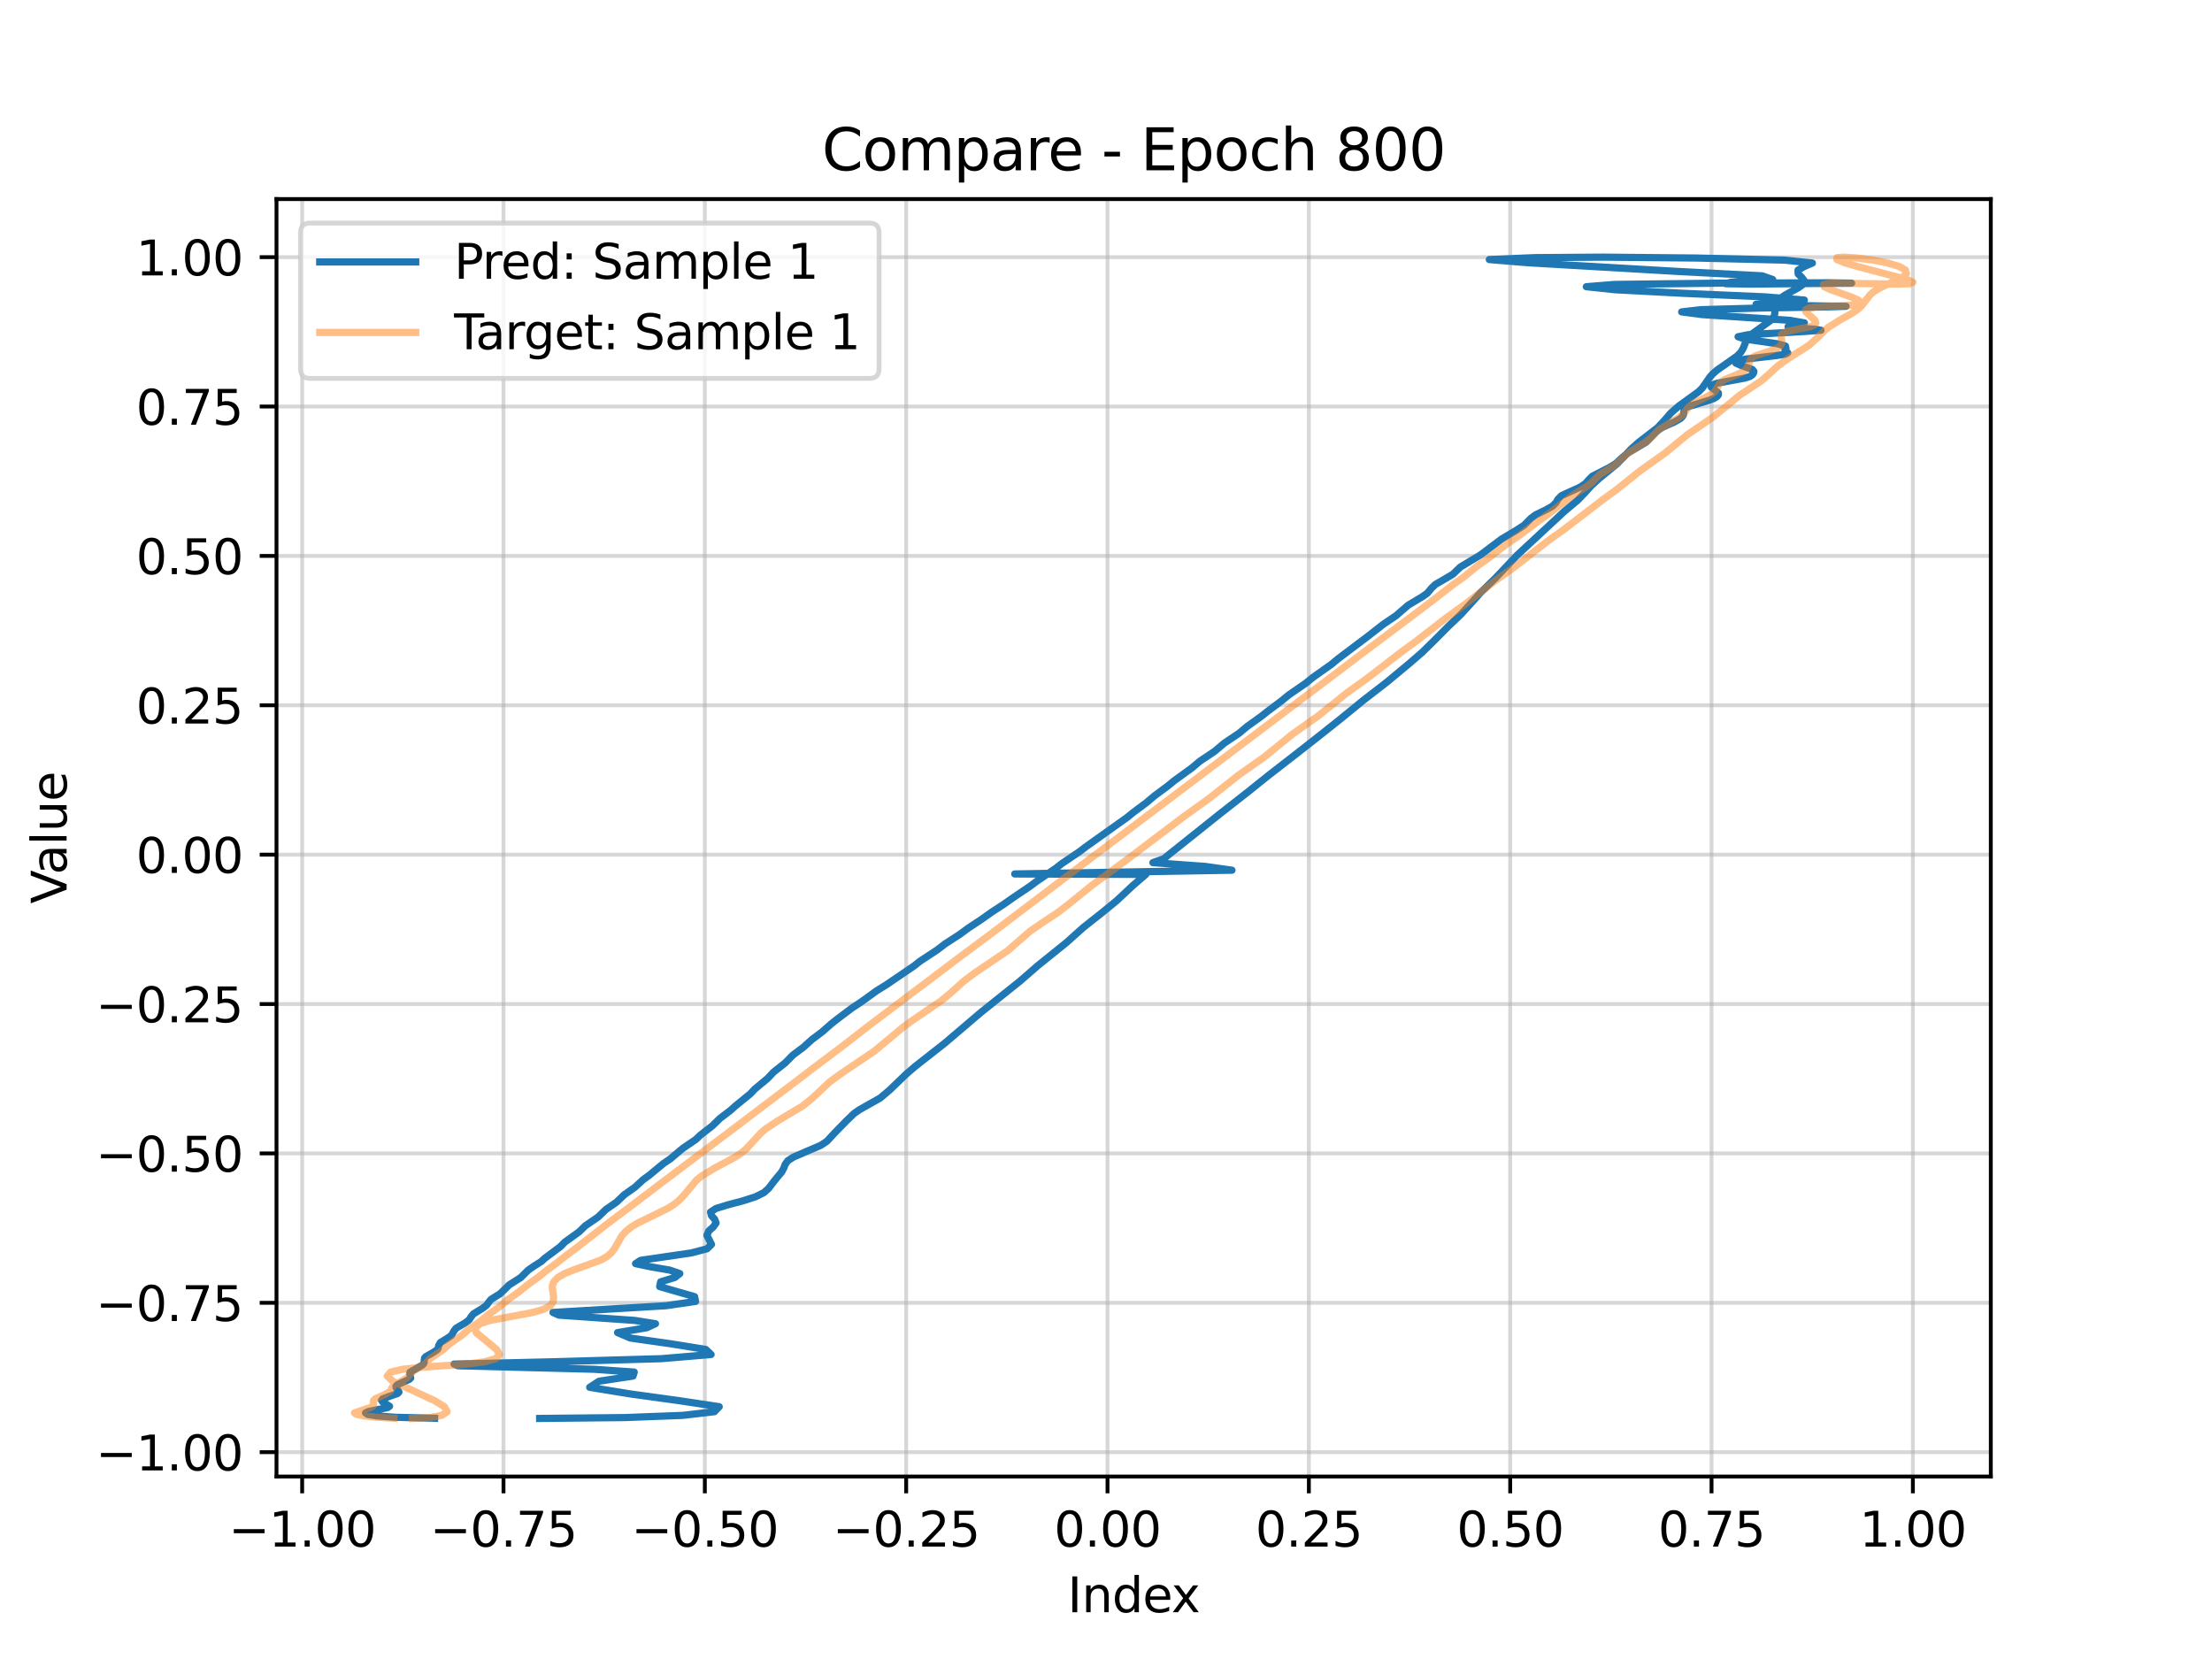 <?xml version="1.0" encoding="utf-8" standalone="no"?>
<!DOCTYPE svg PUBLIC "-//W3C//DTD SVG 1.1//EN"
  "http://www.w3.org/Graphics/SVG/1.1/DTD/svg11.dtd">
<svg xmlns:xlink="http://www.w3.org/1999/xlink" width="460.8pt" height="345.6pt" viewBox="0 0 460.8 345.6" xmlns="http://www.w3.org/2000/svg" version="1.1">
 <defs>
  <style type="text/css">*{stroke-linejoin: round; stroke-linecap: butt}</style>
 </defs>
 <g id="figure_1">
  <g id="patch_1">
   <path d="M 0 345.6 
L 460.8 345.6 
L 460.8 0 
L 0 0 
z
" style="fill: #ffffff"/>
  </g>
  <g id="axes_1">
   <g id="patch_2">
    <path d="M 57.6 307.584 
L 414.72 307.584 
L 414.72 41.472 
L 57.6 41.472 
z
" style="fill: #ffffff"/>
   </g>
   <g id="matplotlib.axis_1">
    <g id="xtick_1">
     <g id="line2d_1">
      <path d="M 62.946 307.584 
L 62.946 41.472 
" clip-path="url(#p8fe36aeaba)" style="fill: none; stroke: #b0b0b0; stroke-opacity: 0.5; stroke-width: 0.8; stroke-linecap: square"/>
     </g>
     <g id="line2d_2">
      <defs>
       <path id="m6cde225480" d="M 0 0 
L 0 3.5 
" style="stroke: #000000; stroke-width: 0.8"/>
      </defs>
      <g>
       <use xlink:href="#m6cde225480" x="62.946" y="307.584" style="stroke: #000000; stroke-width: 0.8"/>
      </g>
     </g>
     <g id="text_1">
      <!-- −1.00 -->
      <g transform="translate(47.623 322.182) scale(0.1 -0.1)">
       <defs>
        <path id="DejaVuSans-2212" d="M 678 2272 
L 4684 2272 
L 4684 1741 
L 678 1741 
L 678 2272 
z
" transform="scale(0.016)"/>
        <path id="DejaVuSans-31" d="M 794 531 
L 1825 531 
L 1825 4091 
L 703 3866 
L 703 4441 
L 1819 4666 
L 2450 4666 
L 2450 531 
L 3481 531 
L 3481 0 
L 794 0 
L 794 531 
z
" transform="scale(0.016)"/>
        <path id="DejaVuSans-2e" d="M 684 794 
L 1344 794 
L 1344 0 
L 684 0 
L 684 794 
z
" transform="scale(0.016)"/>
        <path id="DejaVuSans-30" d="M 2034 4250 
Q 1547 4250 1301 3770 
Q 1056 3291 1056 2328 
Q 1056 1369 1301 889 
Q 1547 409 2034 409 
Q 2525 409 2770 889 
Q 3016 1369 3016 2328 
Q 3016 3291 2770 3770 
Q 2525 4250 2034 4250 
z
M 2034 4750 
Q 2819 4750 3233 4129 
Q 3647 3509 3647 2328 
Q 3647 1150 3233 529 
Q 2819 -91 2034 -91 
Q 1250 -91 836 529 
Q 422 1150 422 2328 
Q 422 3509 836 4129 
Q 1250 4750 2034 4750 
z
" transform="scale(0.016)"/>
       </defs>
       <use xlink:href="#DejaVuSans-2212"/>
       <use xlink:href="#DejaVuSans-31" transform="translate(83.789 0)"/>
       <use xlink:href="#DejaVuSans-2e" transform="translate(147.412 0)"/>
       <use xlink:href="#DejaVuSans-30" transform="translate(179.199 0)"/>
       <use xlink:href="#DejaVuSans-30" transform="translate(242.822 0)"/>
      </g>
     </g>
    </g>
    <g id="xtick_2">
     <g id="line2d_3">
      <path d="M 104.888 307.584 
L 104.888 41.472 
" clip-path="url(#p8fe36aeaba)" style="fill: none; stroke: #b0b0b0; stroke-opacity: 0.5; stroke-width: 0.8; stroke-linecap: square"/>
     </g>
     <g id="line2d_4">
      <g>
       <use xlink:href="#m6cde225480" x="104.888" y="307.584" style="stroke: #000000; stroke-width: 0.8"/>
      </g>
     </g>
     <g id="text_2">
      <!-- −0.75 -->
      <g transform="translate(89.566 322.182) scale(0.1 -0.1)">
       <defs>
        <path id="DejaVuSans-37" d="M 525 4666 
L 3525 4666 
L 3525 4397 
L 1831 0 
L 1172 0 
L 2766 4134 
L 525 4134 
L 525 4666 
z
" transform="scale(0.016)"/>
        <path id="DejaVuSans-35" d="M 691 4666 
L 3169 4666 
L 3169 4134 
L 1269 4134 
L 1269 2991 
Q 1406 3038 1543 3061 
Q 1681 3084 1819 3084 
Q 2600 3084 3056 2656 
Q 3513 2228 3513 1497 
Q 3513 744 3044 326 
Q 2575 -91 1722 -91 
Q 1428 -91 1123 -41 
Q 819 9 494 109 
L 494 744 
Q 775 591 1075 516 
Q 1375 441 1709 441 
Q 2250 441 2565 725 
Q 2881 1009 2881 1497 
Q 2881 1984 2565 2268 
Q 2250 2553 1709 2553 
Q 1456 2553 1204 2497 
Q 953 2441 691 2322 
L 691 4666 
z
" transform="scale(0.016)"/>
       </defs>
       <use xlink:href="#DejaVuSans-2212"/>
       <use xlink:href="#DejaVuSans-30" transform="translate(83.789 0)"/>
       <use xlink:href="#DejaVuSans-2e" transform="translate(147.412 0)"/>
       <use xlink:href="#DejaVuSans-37" transform="translate(179.199 0)"/>
       <use xlink:href="#DejaVuSans-35" transform="translate(242.822 0)"/>
      </g>
     </g>
    </g>
    <g id="xtick_3">
     <g id="line2d_5">
      <path d="M 146.831 307.584 
L 146.831 41.472 
" clip-path="url(#p8fe36aeaba)" style="fill: none; stroke: #b0b0b0; stroke-opacity: 0.5; stroke-width: 0.8; stroke-linecap: square"/>
     </g>
     <g id="line2d_6">
      <g>
       <use xlink:href="#m6cde225480" x="146.831" y="307.584" style="stroke: #000000; stroke-width: 0.8"/>
      </g>
     </g>
     <g id="text_3">
      <!-- −0.50 -->
      <g transform="translate(131.508 322.182) scale(0.1 -0.1)">
       <use xlink:href="#DejaVuSans-2212"/>
       <use xlink:href="#DejaVuSans-30" transform="translate(83.789 0)"/>
       <use xlink:href="#DejaVuSans-2e" transform="translate(147.412 0)"/>
       <use xlink:href="#DejaVuSans-35" transform="translate(179.199 0)"/>
       <use xlink:href="#DejaVuSans-30" transform="translate(242.822 0)"/>
      </g>
     </g>
    </g>
    <g id="xtick_4">
     <g id="line2d_7">
      <path d="M 188.774 307.584 
L 188.774 41.472 
" clip-path="url(#p8fe36aeaba)" style="fill: none; stroke: #b0b0b0; stroke-opacity: 0.5; stroke-width: 0.8; stroke-linecap: square"/>
     </g>
     <g id="line2d_8">
      <g>
       <use xlink:href="#m6cde225480" x="188.774" y="307.584" style="stroke: #000000; stroke-width: 0.8"/>
      </g>
     </g>
     <g id="text_4">
      <!-- −0.25 -->
      <g transform="translate(173.451 322.182) scale(0.1 -0.1)">
       <defs>
        <path id="DejaVuSans-32" d="M 1228 531 
L 3431 531 
L 3431 0 
L 469 0 
L 469 531 
Q 828 903 1448 1529 
Q 2069 2156 2228 2338 
Q 2531 2678 2651 2914 
Q 2772 3150 2772 3378 
Q 2772 3750 2511 3984 
Q 2250 4219 1831 4219 
Q 1534 4219 1204 4116 
Q 875 4013 500 3803 
L 500 4441 
Q 881 4594 1212 4672 
Q 1544 4750 1819 4750 
Q 2544 4750 2975 4387 
Q 3406 4025 3406 3419 
Q 3406 3131 3298 2873 
Q 3191 2616 2906 2266 
Q 2828 2175 2409 1742 
Q 1991 1309 1228 531 
z
" transform="scale(0.016)"/>
       </defs>
       <use xlink:href="#DejaVuSans-2212"/>
       <use xlink:href="#DejaVuSans-30" transform="translate(83.789 0)"/>
       <use xlink:href="#DejaVuSans-2e" transform="translate(147.412 0)"/>
       <use xlink:href="#DejaVuSans-32" transform="translate(179.199 0)"/>
       <use xlink:href="#DejaVuSans-35" transform="translate(242.822 0)"/>
      </g>
     </g>
    </g>
    <g id="xtick_5">
     <g id="line2d_9">
      <path d="M 230.716 307.584 
L 230.716 41.472 
" clip-path="url(#p8fe36aeaba)" style="fill: none; stroke: #b0b0b0; stroke-opacity: 0.5; stroke-width: 0.8; stroke-linecap: square"/>
     </g>
     <g id="line2d_10">
      <g>
       <use xlink:href="#m6cde225480" x="230.716" y="307.584" style="stroke: #000000; stroke-width: 0.8"/>
      </g>
     </g>
     <g id="text_5">
      <!-- 0.00 -->
      <g transform="translate(219.584 322.182) scale(0.1 -0.1)">
       <use xlink:href="#DejaVuSans-30"/>
       <use xlink:href="#DejaVuSans-2e" transform="translate(63.623 0)"/>
       <use xlink:href="#DejaVuSans-30" transform="translate(95.41 0)"/>
       <use xlink:href="#DejaVuSans-30" transform="translate(159.033 0)"/>
      </g>
     </g>
    </g>
    <g id="xtick_6">
     <g id="line2d_11">
      <path d="M 272.659 307.584 
L 272.659 41.472 
" clip-path="url(#p8fe36aeaba)" style="fill: none; stroke: #b0b0b0; stroke-opacity: 0.5; stroke-width: 0.8; stroke-linecap: square"/>
     </g>
     <g id="line2d_12">
      <g>
       <use xlink:href="#m6cde225480" x="272.659" y="307.584" style="stroke: #000000; stroke-width: 0.8"/>
      </g>
     </g>
     <g id="text_6">
      <!-- 0.25 -->
      <g transform="translate(261.526 322.182) scale(0.1 -0.1)">
       <use xlink:href="#DejaVuSans-30"/>
       <use xlink:href="#DejaVuSans-2e" transform="translate(63.623 0)"/>
       <use xlink:href="#DejaVuSans-32" transform="translate(95.41 0)"/>
       <use xlink:href="#DejaVuSans-35" transform="translate(159.033 0)"/>
      </g>
     </g>
    </g>
    <g id="xtick_7">
     <g id="line2d_13">
      <path d="M 314.602 307.584 
L 314.602 41.472 
" clip-path="url(#p8fe36aeaba)" style="fill: none; stroke: #b0b0b0; stroke-opacity: 0.5; stroke-width: 0.8; stroke-linecap: square"/>
     </g>
     <g id="line2d_14">
      <g>
       <use xlink:href="#m6cde225480" x="314.602" y="307.584" style="stroke: #000000; stroke-width: 0.8"/>
      </g>
     </g>
     <g id="text_7">
      <!-- 0.50 -->
      <g transform="translate(303.469 322.182) scale(0.1 -0.1)">
       <use xlink:href="#DejaVuSans-30"/>
       <use xlink:href="#DejaVuSans-2e" transform="translate(63.623 0)"/>
       <use xlink:href="#DejaVuSans-35" transform="translate(95.41 0)"/>
       <use xlink:href="#DejaVuSans-30" transform="translate(159.033 0)"/>
      </g>
     </g>
    </g>
    <g id="xtick_8">
     <g id="line2d_15">
      <path d="M 356.545 307.584 
L 356.545 41.472 
" clip-path="url(#p8fe36aeaba)" style="fill: none; stroke: #b0b0b0; stroke-opacity: 0.5; stroke-width: 0.8; stroke-linecap: square"/>
     </g>
     <g id="line2d_16">
      <g>
       <use xlink:href="#m6cde225480" x="356.545" y="307.584" style="stroke: #000000; stroke-width: 0.8"/>
      </g>
     </g>
     <g id="text_8">
      <!-- 0.75 -->
      <g transform="translate(345.412 322.182) scale(0.1 -0.1)">
       <use xlink:href="#DejaVuSans-30"/>
       <use xlink:href="#DejaVuSans-2e" transform="translate(63.623 0)"/>
       <use xlink:href="#DejaVuSans-37" transform="translate(95.41 0)"/>
       <use xlink:href="#DejaVuSans-35" transform="translate(159.033 0)"/>
      </g>
     </g>
    </g>
    <g id="xtick_9">
     <g id="line2d_17">
      <path d="M 398.487 307.584 
L 398.487 41.472 
" clip-path="url(#p8fe36aeaba)" style="fill: none; stroke: #b0b0b0; stroke-opacity: 0.5; stroke-width: 0.8; stroke-linecap: square"/>
     </g>
     <g id="line2d_18">
      <g>
       <use xlink:href="#m6cde225480" x="398.487" y="307.584" style="stroke: #000000; stroke-width: 0.8"/>
      </g>
     </g>
     <g id="text_9">
      <!-- 1.00 -->
      <g transform="translate(387.354 322.182) scale(0.1 -0.1)">
       <use xlink:href="#DejaVuSans-31"/>
       <use xlink:href="#DejaVuSans-2e" transform="translate(63.623 0)"/>
       <use xlink:href="#DejaVuSans-30" transform="translate(95.41 0)"/>
       <use xlink:href="#DejaVuSans-30" transform="translate(159.033 0)"/>
      </g>
     </g>
    </g>
    <g id="text_10">
     <!-- Index -->
     <g transform="translate(222.394 335.861) scale(0.1 -0.1)">
      <defs>
       <path id="DejaVuSans-49" d="M 628 4666 
L 1259 4666 
L 1259 0 
L 628 0 
L 628 4666 
z
" transform="scale(0.016)"/>
       <path id="DejaVuSans-6e" d="M 3513 2113 
L 3513 0 
L 2938 0 
L 2938 2094 
Q 2938 2591 2744 2837 
Q 2550 3084 2163 3084 
Q 1697 3084 1428 2787 
Q 1159 2491 1159 1978 
L 1159 0 
L 581 0 
L 581 3500 
L 1159 3500 
L 1159 2956 
Q 1366 3272 1645 3428 
Q 1925 3584 2291 3584 
Q 2894 3584 3203 3211 
Q 3513 2838 3513 2113 
z
" transform="scale(0.016)"/>
       <path id="DejaVuSans-64" d="M 2906 2969 
L 2906 4863 
L 3481 4863 
L 3481 0 
L 2906 0 
L 2906 525 
Q 2725 213 2448 61 
Q 2172 -91 1784 -91 
Q 1150 -91 751 415 
Q 353 922 353 1747 
Q 353 2572 751 3078 
Q 1150 3584 1784 3584 
Q 2172 3584 2448 3432 
Q 2725 3281 2906 2969 
z
M 947 1747 
Q 947 1113 1208 752 
Q 1469 391 1925 391 
Q 2381 391 2643 752 
Q 2906 1113 2906 1747 
Q 2906 2381 2643 2742 
Q 2381 3103 1925 3103 
Q 1469 3103 1208 2742 
Q 947 2381 947 1747 
z
" transform="scale(0.016)"/>
       <path id="DejaVuSans-65" d="M 3597 1894 
L 3597 1613 
L 953 1613 
Q 991 1019 1311 708 
Q 1631 397 2203 397 
Q 2534 397 2845 478 
Q 3156 559 3463 722 
L 3463 178 
Q 3153 47 2828 -22 
Q 2503 -91 2169 -91 
Q 1331 -91 842 396 
Q 353 884 353 1716 
Q 353 2575 817 3079 
Q 1281 3584 2069 3584 
Q 2775 3584 3186 3129 
Q 3597 2675 3597 1894 
z
M 3022 2063 
Q 3016 2534 2758 2815 
Q 2500 3097 2075 3097 
Q 1594 3097 1305 2825 
Q 1016 2553 972 2059 
L 3022 2063 
z
" transform="scale(0.016)"/>
       <path id="DejaVuSans-78" d="M 3513 3500 
L 2247 1797 
L 3578 0 
L 2900 0 
L 1881 1375 
L 863 0 
L 184 0 
L 1544 1831 
L 300 3500 
L 978 3500 
L 1906 2253 
L 2834 3500 
L 3513 3500 
z
" transform="scale(0.016)"/>
      </defs>
      <use xlink:href="#DejaVuSans-49"/>
      <use xlink:href="#DejaVuSans-6e" transform="translate(29.492 0)"/>
      <use xlink:href="#DejaVuSans-64" transform="translate(92.871 0)"/>
      <use xlink:href="#DejaVuSans-65" transform="translate(156.348 0)"/>
      <use xlink:href="#DejaVuSans-78" transform="translate(216.121 0)"/>
     </g>
    </g>
   </g>
   <g id="matplotlib.axis_2">
    <g id="ytick_1">
     <g id="line2d_19">
      <path d="M 57.6 302.513 
L 414.72 302.513 
" clip-path="url(#p8fe36aeaba)" style="fill: none; stroke: #b0b0b0; stroke-opacity: 0.5; stroke-width: 0.8; stroke-linecap: square"/>
     </g>
     <g id="line2d_20">
      <defs>
       <path id="m8c7b9d9aea" d="M 0 0 
L -3.5 0 
" style="stroke: #000000; stroke-width: 0.8"/>
      </defs>
      <g>
       <use xlink:href="#m8c7b9d9aea" x="57.6" y="302.513" style="stroke: #000000; stroke-width: 0.8"/>
      </g>
     </g>
     <g id="text_11">
      <!-- −1.00 -->
      <g transform="translate(19.955 306.312) scale(0.1 -0.1)">
       <use xlink:href="#DejaVuSans-2212"/>
       <use xlink:href="#DejaVuSans-31" transform="translate(83.789 0)"/>
       <use xlink:href="#DejaVuSans-2e" transform="translate(147.412 0)"/>
       <use xlink:href="#DejaVuSans-30" transform="translate(179.199 0)"/>
       <use xlink:href="#DejaVuSans-30" transform="translate(242.822 0)"/>
      </g>
     </g>
    </g>
    <g id="ytick_2">
     <g id="line2d_21">
      <path d="M 57.6 271.395 
L 414.72 271.395 
" clip-path="url(#p8fe36aeaba)" style="fill: none; stroke: #b0b0b0; stroke-opacity: 0.5; stroke-width: 0.8; stroke-linecap: square"/>
     </g>
     <g id="line2d_22">
      <g>
       <use xlink:href="#m8c7b9d9aea" x="57.6" y="271.395" style="stroke: #000000; stroke-width: 0.8"/>
      </g>
     </g>
     <g id="text_12">
      <!-- −0.75 -->
      <g transform="translate(19.955 275.194) scale(0.1 -0.1)">
       <use xlink:href="#DejaVuSans-2212"/>
       <use xlink:href="#DejaVuSans-30" transform="translate(83.789 0)"/>
       <use xlink:href="#DejaVuSans-2e" transform="translate(147.412 0)"/>
       <use xlink:href="#DejaVuSans-37" transform="translate(179.199 0)"/>
       <use xlink:href="#DejaVuSans-35" transform="translate(242.822 0)"/>
      </g>
     </g>
    </g>
    <g id="ytick_3">
     <g id="line2d_23">
      <path d="M 57.6 240.277 
L 414.72 240.277 
" clip-path="url(#p8fe36aeaba)" style="fill: none; stroke: #b0b0b0; stroke-opacity: 0.5; stroke-width: 0.8; stroke-linecap: square"/>
     </g>
     <g id="line2d_24">
      <g>
       <use xlink:href="#m8c7b9d9aea" x="57.6" y="240.277" style="stroke: #000000; stroke-width: 0.8"/>
      </g>
     </g>
     <g id="text_13">
      <!-- −0.50 -->
      <g transform="translate(19.955 244.076) scale(0.1 -0.1)">
       <use xlink:href="#DejaVuSans-2212"/>
       <use xlink:href="#DejaVuSans-30" transform="translate(83.789 0)"/>
       <use xlink:href="#DejaVuSans-2e" transform="translate(147.412 0)"/>
       <use xlink:href="#DejaVuSans-35" transform="translate(179.199 0)"/>
       <use xlink:href="#DejaVuSans-30" transform="translate(242.822 0)"/>
      </g>
     </g>
    </g>
    <g id="ytick_4">
     <g id="line2d_25">
      <path d="M 57.6 209.159 
L 414.72 209.159 
" clip-path="url(#p8fe36aeaba)" style="fill: none; stroke: #b0b0b0; stroke-opacity: 0.5; stroke-width: 0.8; stroke-linecap: square"/>
     </g>
     <g id="line2d_26">
      <g>
       <use xlink:href="#m8c7b9d9aea" x="57.6" y="209.159" style="stroke: #000000; stroke-width: 0.8"/>
      </g>
     </g>
     <g id="text_14">
      <!-- −0.25 -->
      <g transform="translate(19.955 212.958) scale(0.1 -0.1)">
       <use xlink:href="#DejaVuSans-2212"/>
       <use xlink:href="#DejaVuSans-30" transform="translate(83.789 0)"/>
       <use xlink:href="#DejaVuSans-2e" transform="translate(147.412 0)"/>
       <use xlink:href="#DejaVuSans-32" transform="translate(179.199 0)"/>
       <use xlink:href="#DejaVuSans-35" transform="translate(242.822 0)"/>
      </g>
     </g>
    </g>
    <g id="ytick_5">
     <g id="line2d_27">
      <path d="M 57.6 178.04 
L 414.72 178.04 
" clip-path="url(#p8fe36aeaba)" style="fill: none; stroke: #b0b0b0; stroke-opacity: 0.5; stroke-width: 0.8; stroke-linecap: square"/>
     </g>
     <g id="line2d_28">
      <g>
       <use xlink:href="#m8c7b9d9aea" x="57.6" y="178.04" style="stroke: #000000; stroke-width: 0.8"/>
      </g>
     </g>
     <g id="text_15">
      <!-- 0.00 -->
      <g transform="translate(28.334 181.84) scale(0.1 -0.1)">
       <use xlink:href="#DejaVuSans-30"/>
       <use xlink:href="#DejaVuSans-2e" transform="translate(63.623 0)"/>
       <use xlink:href="#DejaVuSans-30" transform="translate(95.41 0)"/>
       <use xlink:href="#DejaVuSans-30" transform="translate(159.033 0)"/>
      </g>
     </g>
    </g>
    <g id="ytick_6">
     <g id="line2d_29">
      <path d="M 57.6 146.922 
L 414.72 146.922 
" clip-path="url(#p8fe36aeaba)" style="fill: none; stroke: #b0b0b0; stroke-opacity: 0.5; stroke-width: 0.8; stroke-linecap: square"/>
     </g>
     <g id="line2d_30">
      <g>
       <use xlink:href="#m8c7b9d9aea" x="57.6" y="146.922" style="stroke: #000000; stroke-width: 0.8"/>
      </g>
     </g>
     <g id="text_16">
      <!-- 0.25 -->
      <g transform="translate(28.334 150.722) scale(0.1 -0.1)">
       <use xlink:href="#DejaVuSans-30"/>
       <use xlink:href="#DejaVuSans-2e" transform="translate(63.623 0)"/>
       <use xlink:href="#DejaVuSans-32" transform="translate(95.41 0)"/>
       <use xlink:href="#DejaVuSans-35" transform="translate(159.033 0)"/>
      </g>
     </g>
    </g>
    <g id="ytick_7">
     <g id="line2d_31">
      <path d="M 57.6 115.804 
L 414.72 115.804 
" clip-path="url(#p8fe36aeaba)" style="fill: none; stroke: #b0b0b0; stroke-opacity: 0.5; stroke-width: 0.8; stroke-linecap: square"/>
     </g>
     <g id="line2d_32">
      <g>
       <use xlink:href="#m8c7b9d9aea" x="57.6" y="115.804" style="stroke: #000000; stroke-width: 0.8"/>
      </g>
     </g>
     <g id="text_17">
      <!-- 0.50 -->
      <g transform="translate(28.334 119.603) scale(0.1 -0.1)">
       <use xlink:href="#DejaVuSans-30"/>
       <use xlink:href="#DejaVuSans-2e" transform="translate(63.623 0)"/>
       <use xlink:href="#DejaVuSans-35" transform="translate(95.41 0)"/>
       <use xlink:href="#DejaVuSans-30" transform="translate(159.033 0)"/>
      </g>
     </g>
    </g>
    <g id="ytick_8">
     <g id="line2d_33">
      <path d="M 57.6 84.686 
L 414.72 84.686 
" clip-path="url(#p8fe36aeaba)" style="fill: none; stroke: #b0b0b0; stroke-opacity: 0.5; stroke-width: 0.8; stroke-linecap: square"/>
     </g>
     <g id="line2d_34">
      <g>
       <use xlink:href="#m8c7b9d9aea" x="57.6" y="84.686" style="stroke: #000000; stroke-width: 0.8"/>
      </g>
     </g>
     <g id="text_18">
      <!-- 0.75 -->
      <g transform="translate(28.334 88.485) scale(0.1 -0.1)">
       <use xlink:href="#DejaVuSans-30"/>
       <use xlink:href="#DejaVuSans-2e" transform="translate(63.623 0)"/>
       <use xlink:href="#DejaVuSans-37" transform="translate(95.41 0)"/>
       <use xlink:href="#DejaVuSans-35" transform="translate(159.033 0)"/>
      </g>
     </g>
    </g>
    <g id="ytick_9">
     <g id="line2d_35">
      <path d="M 57.6 53.568 
L 414.72 53.568 
" clip-path="url(#p8fe36aeaba)" style="fill: none; stroke: #b0b0b0; stroke-opacity: 0.5; stroke-width: 0.8; stroke-linecap: square"/>
     </g>
     <g id="line2d_36">
      <g>
       <use xlink:href="#m8c7b9d9aea" x="57.6" y="53.568" style="stroke: #000000; stroke-width: 0.8"/>
      </g>
     </g>
     <g id="text_19">
      <!-- 1.00 -->
      <g transform="translate(28.334 57.367) scale(0.1 -0.1)">
       <use xlink:href="#DejaVuSans-31"/>
       <use xlink:href="#DejaVuSans-2e" transform="translate(63.623 0)"/>
       <use xlink:href="#DejaVuSans-30" transform="translate(95.41 0)"/>
       <use xlink:href="#DejaVuSans-30" transform="translate(159.033 0)"/>
      </g>
     </g>
    </g>
    <g id="text_20">
     <!-- Value -->
     <g transform="translate(13.875 188.259) rotate(-90) scale(0.1 -0.1)">
      <defs>
       <path id="DejaVuSans-56" d="M 1831 0 
L 50 4666 
L 709 4666 
L 2188 738 
L 3669 4666 
L 4325 4666 
L 2547 0 
L 1831 0 
z
" transform="scale(0.016)"/>
       <path id="DejaVuSans-61" d="M 2194 1759 
Q 1497 1759 1228 1600 
Q 959 1441 959 1056 
Q 959 750 1161 570 
Q 1363 391 1709 391 
Q 2188 391 2477 730 
Q 2766 1069 2766 1631 
L 2766 1759 
L 2194 1759 
z
M 3341 1997 
L 3341 0 
L 2766 0 
L 2766 531 
Q 2569 213 2275 61 
Q 1981 -91 1556 -91 
Q 1019 -91 701 211 
Q 384 513 384 1019 
Q 384 1609 779 1909 
Q 1175 2209 1959 2209 
L 2766 2209 
L 2766 2266 
Q 2766 2663 2505 2880 
Q 2244 3097 1772 3097 
Q 1472 3097 1187 3025 
Q 903 2953 641 2809 
L 641 3341 
Q 956 3463 1253 3523 
Q 1550 3584 1831 3584 
Q 2591 3584 2966 3190 
Q 3341 2797 3341 1997 
z
" transform="scale(0.016)"/>
       <path id="DejaVuSans-6c" d="M 603 4863 
L 1178 4863 
L 1178 0 
L 603 0 
L 603 4863 
z
" transform="scale(0.016)"/>
       <path id="DejaVuSans-75" d="M 544 1381 
L 544 3500 
L 1119 3500 
L 1119 1403 
Q 1119 906 1312 657 
Q 1506 409 1894 409 
Q 2359 409 2629 706 
Q 2900 1003 2900 1516 
L 2900 3500 
L 3475 3500 
L 3475 0 
L 2900 0 
L 2900 538 
Q 2691 219 2414 64 
Q 2138 -91 1772 -91 
Q 1169 -91 856 284 
Q 544 659 544 1381 
z
M 1991 3584 
L 1991 3584 
z
" transform="scale(0.016)"/>
      </defs>
      <use xlink:href="#DejaVuSans-56"/>
      <use xlink:href="#DejaVuSans-61" transform="translate(60.658 0)"/>
      <use xlink:href="#DejaVuSans-6c" transform="translate(121.938 0)"/>
      <use xlink:href="#DejaVuSans-75" transform="translate(149.721 0)"/>
      <use xlink:href="#DejaVuSans-65" transform="translate(213.1 0)"/>
     </g>
    </g>
   </g>
   <g id="line2d_37">
    <path d="M 112.418 295.488 
L 130.23 295.305 
L 142.285 294.843 
L 148.818 294.081 
L 149.828 293.037 
L 141.412 291.774 
L 131.364 290.391 
L 122.84 289.005 
L 124.79 287.73 
L 131.871 286.657 
L 132.126 285.829 
L 123.652 285.24 
L 95.336 284.509 
L 94.597 284.163 
L 114.736 283.695 
L 137.768 283.036 
L 148.134 282.166 
L 147.014 281.112 
L 139.76 279.94 
L 131.325 278.741 
L 128.65 277.604 
L 134.715 276.597 
L 136.552 275.753 
L 132.198 275.067 
L 116.419 273.964 
L 115.189 273.409 
L 138.77 272 
L 144.893 271.108 
L 144.692 270.116 
L 137.425 268.026 
L 137.621 267.033 
L 140.585 266.124 
L 141.621 265.311 
L 139.507 264.58 
L 135.544 263.902 
L 132.398 263.238 
L 133.443 262.552 
L 143.987 261.011 
L 147.29 260.144 
L 148.217 259.229 
L 147.263 257.355 
L 147.638 256.446 
L 148.604 255.58 
L 149.175 254.761 
L 148.875 253.984 
L 148.207 253.235 
L 148.017 252.496 
L 149.162 251.748 
L 151.678 250.975 
L 154.72 250.17 
L 157.35 249.329 
L 159.11 248.46 
L 160.104 247.575 
L 161.449 245.815 
L 162.84 244.146 
L 163.268 243.353 
L 163.558 242.578 
L 164.105 241.81 
L 165.293 241.036 
L 170.982 238.595 
L 172.267 237.743 
L 173.853 236.027 
L 176.272 233.55 
L 177.902 231.97 
L 179.032 231.18 
L 183.346 228.746 
L 185.326 227.077 
L 188.738 223.79 
L 190.603 222.187 
L 196.812 217.315 
L 204.407 210.843 
L 212.487 204.384 
L 216.156 201.192 
L 222.117 196.39 
L 225.682 193.203 
L 229.651 190.064 
L 232.576 187.669 
L 235.974 184.495 
L 238.688 182.158 
L 211.383 182.061 
L 256.642 181.278 
L 251.074 180.492 
L 240.169 179.7 
L 242.392 178.907 
L 254.211 169.473 
L 260.245 164.749 
L 264.156 161.608 
L 270.221 156.904 
L 275.232 152.97 
L 279.132 149.866 
L 283.95 145.933 
L 288.951 142.06 
L 293.652 138.157 
L 296.34 135.827 
L 298.69 133.51 
L 301.795 130.399 
L 304.239 128.076 
L 306.36 125.762 
L 308.446 123.433 
L 311.61 120.346 
L 313.792 118.042 
L 315.977 115.721 
L 325.889 106.517 
L 328.627 104.24 
L 330.079 102.729 
L 331.46 101.205 
L 333.129 99.673 
L 336.83 96.643 
L 338.313 95.141 
L 339.702 93.627 
L 341.421 92.104 
L 345.318 89.096 
L 346.712 87.606 
L 348.002 86.1 
L 349.724 84.582 
L 353.855 81.592 
L 354.601 80.854 
L 355.633 79.37 
L 356.147 78.618 
L 356.82 77.861 
L 357.693 77.101 
L 359.861 75.594 
L 361.935 74.118 
L 362.648 73.386 
L 363.093 72.653 
L 363.694 71.164 
L 364.14 70.407 
L 364.861 69.646 
L 366.941 68.137 
L 368.98 66.667 
L 369.561 65.941 
L 369.735 65.212 
L 369.682 63.722 
L 370.028 62.96 
L 370.791 62.193 
L 371.932 61.431 
L 374.609 59.952 
L 375.607 59.235 
L 375.882 58.52 
L 375.337 57.793 
L 374.582 57.046 
L 374.555 56.28 
L 375.859 55.517 
L 377.554 54.799 
L 371.805 54.189 
L 353.565 53.756 
L 333.872 53.568 
L 319.791 53.669 
L 310.251 54.07 
L 318.384 54.737 
L 349.481 56.544 
L 367.101 57.458 
L 369.293 58.232 
L 360.56 58.789 
L 359.486 59.098 
L 364.66 59.182 
L 385.725 58.985 
L 381.107 58.912 
L 358.54 58.982 
L 336.355 59.251 
L 330.461 59.725 
L 336.532 60.367 
L 350.673 61.103 
L 367.719 61.843 
L 375.875 62.504 
L 365.83 63.384 
L 369.618 63.598 
L 384.562 63.803 
L 380.799 63.933 
L 367.102 64.158 
L 354.368 64.506 
L 350.321 64.975 
L 354.599 65.534 
L 372.821 66.726 
L 375.881 67.259 
L 372.484 68.062 
L 374.526 68.34 
L 378.002 68.572 
L 379.342 68.795 
L 376.063 69.045 
L 364.185 69.719 
L 362.071 70.15 
L 363.47 70.627 
L 370.252 71.614 
L 371.935 72.076 
L 372.045 72.494 
L 371.84 72.864 
L 372.422 73.497 
L 371.866 73.794 
L 369.808 74.102 
L 363.633 74.807 
L 361.816 75.212 
L 361.607 75.643 
L 362.613 76.089 
L 365.034 76.962 
L 365.374 77.367 
L 365.282 77.743 
L 365.029 78.094 
L 364.538 78.429 
L 363.516 78.759 
L 357.715 79.831 
L 356.631 80.231 
L 356.484 80.645 
L 357.989 81.887 
L 357.962 82.276 
L 357.629 82.647 
L 357.034 83.006 
L 356.125 83.359 
L 351.274 84.84 
L 350.837 85.236 
L 350.754 86.036 
L 350.684 86.429 
L 350.434 86.815 
L 350.053 87.192 
L 348.755 87.931 
L 346.244 89.049 
L 345.127 89.817 
L 342.916 92.115 
L 341.042 93.233 
L 339.102 94.363 
L 337.748 95.506 
L 336.516 96.633 
L 335.302 97.37 
L 331.683 99.222 
L 330.945 99.976 
L 330.302 100.718 
L 329.241 101.444 
L 327.673 102.16 
L 325.29 103.253 
L 324.551 103.996 
L 324.13 104.735 
L 323.375 105.459 
L 322.11 106.169 
L 319.933 107.24 
L 318.925 107.97 
L 317.474 109.431 
L 315.801 110.507 
L 312.789 112.306 
L 310.357 114.134 
L 308.438 115.584 
L 304.207 118.127 
L 302.696 119.59 
L 300.897 120.664 
L 299.016 121.746 
L 298.25 122.478 
L 297.34 123.57 
L 296.33 124.287 
L 293.336 126.078 
L 290.834 128.248 
L 288.178 130.043 
L 284.933 132.571 
L 278.728 137.254 
L 277.436 138.33 
L 273.408 141.187 
L 272.117 142.256 
L 268.524 144.73 
L 266.791 146.141 
L 263.987 148.241 
L 262.66 149.286 
L 259.765 151.367 
L 258.116 152.75 
L 255.044 154.81 
L 253.009 156.529 
L 249.929 158.584 
L 248.308 159.961 
L 244.514 162.709 
L 243.265 163.742 
L 240.474 165.808 
L 238.844 167.186 
L 236.074 169.249 
L 234.804 170.28 
L 226.147 176.441 
L 224.806 177.465 
L 221.264 179.851 
L 219.958 180.875 
L 215.951 183.594 
L 214.593 184.613 
L 211.087 186.979 
L 209.172 188.325 
L 206.605 190 
L 204.251 191.667 
L 201.728 193.326 
L 199.935 194.648 
L 196.884 196.62 
L 195.169 197.933 
L 191.68 200.22 
L 190.436 201.202 
L 186.123 204.137 
L 184.693 205.113 
L 182.593 206.414 
L 179.433 208.7 
L 177.46 210.006 
L 174.426 212.292 
L 173.18 213.271 
L 171.329 214.904 
L 169.169 216.531 
L 167.362 218.158 
L 165.187 219.778 
L 163.588 221.402 
L 161.149 223.339 
L 159.93 224.633 
L 157.226 226.885 
L 156.317 227.851 
L 153.173 230.412 
L 152.103 231.369 
L 150.012 232.956 
L 148.383 234.541 
L 145.947 236.429 
L 144.954 237.374 
L 143.576 238.308 
L 142.205 239.243 
L 139.626 241.426 
L 138.239 242.354 
L 135.237 244.836 
L 133.959 245.764 
L 132.273 247.317 
L 130.072 248.862 
L 128.45 250.415 
L 126.222 251.958 
L 124.612 253.513 
L 121.916 255.366 
L 120.645 256.609 
L 117.649 258.768 
L 116.737 259.698 
L 113.438 262.159 
L 112.795 262.775 
L 111.341 263.69 
L 110.015 264.608 
L 108.474 266.144 
L 106.082 267.66 
L 104.196 269.493 
L 102.282 270.697 
L 101.786 271.308 
L 101.342 271.918 
L 100.555 272.519 
L 98.61 273.713 
L 98.129 274.32 
L 97.747 274.926 
L 96.992 275.522 
L 94.994 276.704 
L 94.537 277.306 
L 94.039 278.207 
L 93.176 278.794 
L 91.746 279.671 
L 91.393 280.27 
L 91.274 280.872 
L 91.088 281.169 
L 90.223 281.751 
L 88.686 282.62 
L 88.437 282.917 
L 88.364 283.519 
L 88.371 283.82 
L 88.238 284.117 
L 87.911 284.409 
L 85.414 285.853 
L 85.373 286.153 
L 85.554 287.058 
L 85.262 287.349 
L 83.981 287.917 
L 82.744 288.487 
L 82.487 288.783 
L 82.518 289.086 
L 83.111 289.998 
L 82.833 290.289 
L 81.238 290.847 
L 79.707 291.411 
L 79.472 291.709 
L 79.678 292.019 
L 81.149 292.947 
L 80.756 293.231 
L 78.098 293.765 
L 76.768 294.037 
L 76.151 294.328 
L 76.59 294.641 
L 78.473 294.958 
L 82.356 295.245 
L 90.538 295.445 
L 90.538 295.445 
" clip-path="url(#p8fe36aeaba)" style="fill: none; stroke: #1f77b4; stroke-width: 1.5; stroke-linecap: square"/>
   </g>
   <g id="line2d_38">
    <path d="M 85.916 295.488 
L 89.471 295.305 
L 92.045 294.843 
L 93.143 294.081 
L 92.569 293.037 
L 90.506 291.774 
L 81.788 287.73 
L 80.672 286.657 
L 81.369 285.829 
L 83.895 285.24 
L 87.859 284.832 
L 97.174 284.163 
L 100.918 283.695 
L 103.264 283.036 
L 104.038 282.166 
L 103.443 281.112 
L 99.189 277.604 
L 99 276.597 
L 100 275.753 
L 102.103 275.067 
L 108.087 273.964 
L 110.971 273.409 
L 113.22 272.766 
L 114.642 272 
L 115.265 271.108 
L 115.311 270.116 
L 115.034 268.026 
L 115.348 267.033 
L 116.206 266.124 
L 117.604 265.311 
L 119.407 264.58 
L 125.029 262.552 
L 126.365 261.814 
L 127.328 261.011 
L 127.992 260.144 
L 129.594 257.355 
L 130.438 256.446 
L 131.548 255.58 
L 132.904 254.761 
L 136.042 253.235 
L 139.059 251.748 
L 140.306 250.975 
L 141.336 250.17 
L 142.172 249.329 
L 145.128 245.815 
L 146.184 244.966 
L 148.847 243.353 
L 153.16 241.036 
L 154.346 240.245 
L 155.342 239.431 
L 156.925 237.743 
L 158.503 236.027 
L 159.484 235.183 
L 161.93 233.55 
L 167.233 230.382 
L 169.243 228.746 
L 172.799 225.416 
L 175.01 223.79 
L 182.165 218.953 
L 185.112 216.497 
L 188.034 214.061 
L 190.243 212.45 
L 196.146 208.427 
L 198.096 206.809 
L 200.788 204.384 
L 202.91 202.781 
L 209.977 198.002 
L 214.575 193.991 
L 216.851 192.419 
L 220.403 190.064 
L 222.483 188.471 
L 227.379 184.495 
L 234.978 178.907 
L 246.409 170.26 
L 251.884 166.325 
L 257.834 161.608 
L 263.374 157.695 
L 269.205 152.97 
L 274.68 149.083 
L 280.536 144.376 
L 284.845 141.284 
L 291.911 135.827 
L 295.082 133.51 
L 301.092 128.848 
L 305.358 125.762 
L 311.295 121.113 
L 315.578 118.042 
L 322.499 112.649 
L 325.71 110.363 
L 333.702 104.24 
L 336.807 101.969 
L 341.563 98.149 
L 346.858 94.386 
L 351.466 90.59 
L 356.899 86.856 
L 362.416 82.331 
L 366.878 79.37 
L 368.594 77.861 
L 370.222 76.344 
L 372.25 74.852 
L 376.875 71.913 
L 378.543 70.407 
L 380.035 68.888 
L 380.949 68.137 
L 383.303 66.667 
L 385.883 65.212 
L 386.96 64.474 
L 387.794 63.722 
L 389.557 61.431 
L 390.432 60.683 
L 391.664 59.952 
L 396.301 57.793 
L 397.112 57.046 
L 396.959 56.28 
L 395.666 55.517 
L 393.304 54.799 
L 390.217 54.189 
L 386.976 53.756 
L 384.254 53.568 
L 382.676 53.669 
L 382.655 54.07 
L 384.272 54.737 
L 387.237 55.597 
L 397.285 58.232 
L 398.487 58.789 
L 397.862 59.098 
L 395.511 59.182 
L 381.207 58.982 
L 379.852 59.251 
L 380.011 59.725 
L 381.404 60.367 
L 385.591 61.843 
L 387.109 62.504 
L 387.617 63.025 
L 386.971 63.384 
L 385.31 63.598 
L 378.371 63.933 
L 376.863 64.158 
L 376.159 64.506 
L 376.199 64.975 
L 378.086 66.726 
L 378.28 67.259 
L 377.95 67.707 
L 377.111 68.062 
L 374.535 68.572 
L 372.173 69.045 
L 371.461 69.349 
L 371.105 69.719 
L 371.031 70.15 
L 371.185 71.124 
L 371.126 71.614 
L 370.838 72.076 
L 370.288 72.494 
L 368.547 73.194 
L 365.746 74.102 
L 365.122 74.437 
L 364.71 74.807 
L 364.355 75.643 
L 364.067 76.533 
L 363.736 76.962 
L 363.218 77.367 
L 361.686 78.094 
L 359.204 79.097 
L 358.224 79.831 
L 357.772 80.645 
L 357.291 81.483 
L 356.869 81.887 
L 355.581 82.647 
L 352.617 84.077 
L 351.74 84.84 
L 350.511 86.429 
L 349.461 87.192 
L 345.652 89.431 
L 344.52 90.593 
L 343.764 91.361 
L 342.751 92.115 
L 339.2 94.363 
L 336.269 97.003 
L 333.26 98.847 
L 332.135 99.976 
L 331.381 100.718 
L 330.376 101.444 
L 327.503 103.253 
L 322.822 106.88 
L 320.272 108.703 
L 316.455 111.582 
L 313.769 113.403 
L 310.033 116.303 
L 307.944 117.758 
L 304.8 120.307 
L 302.739 121.746 
L 298.572 124.999 
L 296.178 126.805 
L 292.842 129.323 
L 283.222 136.532 
L 279.456 139.399 
L 230.808 176.098 
L 228.078 178.144 
L 221.322 183.253 
L 216.857 186.64 
L 206.73 194.319 
L 199.683 199.565 
L 193.634 204.137 
L 181.519 213.271 
L 175.631 217.834 
L 168.75 223.015 
L 165.808 225.276 
L 163.257 227.208 
L 157.754 231.369 
L 154.417 233.91 
L 140.307 244.528 
L 137.842 246.387 
L 132.95 250.106 
L 126.778 254.745 
L 120.029 260.005 
L 117.953 261.539 
L 116.017 263.081 
L 113.926 264.608 
L 112.012 266.144 
L 109.9 267.66 
L 108.005 269.192 
L 105.874 270.697 
L 104.039 272.22 
L 101.525 274.016 
L 100.088 275.226 
L 97.526 277.004 
L 96.157 278.207 
L 93.617 279.97 
L 92.317 281.169 
L 89.718 282.917 
L 88.59 284.117 
L 87.119 284.981 
L 86.171 285.557 
L 85.566 286.153 
L 84.766 287.058 
L 83.794 287.635 
L 82.194 288.487 
L 81.658 289.086 
L 81.35 289.699 
L 81.07 289.998 
L 80.02 290.571 
L 78.142 291.411 
L 77.845 291.709 
L 77.769 292.019 
L 77.834 292.646 
L 77.636 292.947 
L 77.105 293.231 
L 73.833 294.328 
L 74.28 294.641 
L 75.837 294.958 
L 78.512 295.245 
L 82.042 295.445 
L 82.042 295.445 
" clip-path="url(#p8fe36aeaba)" style="fill: none; stroke: #ff7f0e; stroke-opacity: 0.5; stroke-width: 1.5; stroke-linecap: square"/>
   </g>
   <g id="patch_3">
    <path d="M 57.6 307.584 
L 57.6 41.472 
" style="fill: none; stroke: #000000; stroke-width: 0.8; stroke-linejoin: miter; stroke-linecap: square"/>
   </g>
   <g id="patch_4">
    <path d="M 414.72 307.584 
L 414.72 41.472 
" style="fill: none; stroke: #000000; stroke-width: 0.8; stroke-linejoin: miter; stroke-linecap: square"/>
   </g>
   <g id="patch_5">
    <path d="M 57.6 307.584 
L 414.72 307.584 
" style="fill: none; stroke: #000000; stroke-width: 0.8; stroke-linejoin: miter; stroke-linecap: square"/>
   </g>
   <g id="patch_6">
    <path d="M 57.6 41.472 
L 414.72 41.472 
" style="fill: none; stroke: #000000; stroke-width: 0.8; stroke-linejoin: miter; stroke-linecap: square"/>
   </g>
   <g id="text_21">
    <!-- Compare - Epoch 800 -->
    <g transform="translate(171.234 35.472) scale(0.12 -0.12)">
     <defs>
      <path id="DejaVuSans-43" d="M 4122 4306 
L 4122 3641 
Q 3803 3938 3442 4084 
Q 3081 4231 2675 4231 
Q 1875 4231 1450 3742 
Q 1025 3253 1025 2328 
Q 1025 1406 1450 917 
Q 1875 428 2675 428 
Q 3081 428 3442 575 
Q 3803 722 4122 1019 
L 4122 359 
Q 3791 134 3420 21 
Q 3050 -91 2638 -91 
Q 1578 -91 968 557 
Q 359 1206 359 2328 
Q 359 3453 968 4101 
Q 1578 4750 2638 4750 
Q 3056 4750 3426 4639 
Q 3797 4528 4122 4306 
z
" transform="scale(0.016)"/>
      <path id="DejaVuSans-6f" d="M 1959 3097 
Q 1497 3097 1228 2736 
Q 959 2375 959 1747 
Q 959 1119 1226 758 
Q 1494 397 1959 397 
Q 2419 397 2687 759 
Q 2956 1122 2956 1747 
Q 2956 2369 2687 2733 
Q 2419 3097 1959 3097 
z
M 1959 3584 
Q 2709 3584 3137 3096 
Q 3566 2609 3566 1747 
Q 3566 888 3137 398 
Q 2709 -91 1959 -91 
Q 1206 -91 779 398 
Q 353 888 353 1747 
Q 353 2609 779 3096 
Q 1206 3584 1959 3584 
z
" transform="scale(0.016)"/>
      <path id="DejaVuSans-6d" d="M 3328 2828 
Q 3544 3216 3844 3400 
Q 4144 3584 4550 3584 
Q 5097 3584 5394 3201 
Q 5691 2819 5691 2113 
L 5691 0 
L 5113 0 
L 5113 2094 
Q 5113 2597 4934 2840 
Q 4756 3084 4391 3084 
Q 3944 3084 3684 2787 
Q 3425 2491 3425 1978 
L 3425 0 
L 2847 0 
L 2847 2094 
Q 2847 2600 2669 2842 
Q 2491 3084 2119 3084 
Q 1678 3084 1418 2786 
Q 1159 2488 1159 1978 
L 1159 0 
L 581 0 
L 581 3500 
L 1159 3500 
L 1159 2956 
Q 1356 3278 1631 3431 
Q 1906 3584 2284 3584 
Q 2666 3584 2933 3390 
Q 3200 3197 3328 2828 
z
" transform="scale(0.016)"/>
      <path id="DejaVuSans-70" d="M 1159 525 
L 1159 -1331 
L 581 -1331 
L 581 3500 
L 1159 3500 
L 1159 2969 
Q 1341 3281 1617 3432 
Q 1894 3584 2278 3584 
Q 2916 3584 3314 3078 
Q 3713 2572 3713 1747 
Q 3713 922 3314 415 
Q 2916 -91 2278 -91 
Q 1894 -91 1617 61 
Q 1341 213 1159 525 
z
M 3116 1747 
Q 3116 2381 2855 2742 
Q 2594 3103 2138 3103 
Q 1681 3103 1420 2742 
Q 1159 2381 1159 1747 
Q 1159 1113 1420 752 
Q 1681 391 2138 391 
Q 2594 391 2855 752 
Q 3116 1113 3116 1747 
z
" transform="scale(0.016)"/>
      <path id="DejaVuSans-72" d="M 2631 2963 
Q 2534 3019 2420 3045 
Q 2306 3072 2169 3072 
Q 1681 3072 1420 2755 
Q 1159 2438 1159 1844 
L 1159 0 
L 581 0 
L 581 3500 
L 1159 3500 
L 1159 2956 
Q 1341 3275 1631 3429 
Q 1922 3584 2338 3584 
Q 2397 3584 2469 3576 
Q 2541 3569 2628 3553 
L 2631 2963 
z
" transform="scale(0.016)"/>
      <path id="DejaVuSans-20" transform="scale(0.016)"/>
      <path id="DejaVuSans-2d" d="M 313 2009 
L 1997 2009 
L 1997 1497 
L 313 1497 
L 313 2009 
z
" transform="scale(0.016)"/>
      <path id="DejaVuSans-45" d="M 628 4666 
L 3578 4666 
L 3578 4134 
L 1259 4134 
L 1259 2753 
L 3481 2753 
L 3481 2222 
L 1259 2222 
L 1259 531 
L 3634 531 
L 3634 0 
L 628 0 
L 628 4666 
z
" transform="scale(0.016)"/>
      <path id="DejaVuSans-63" d="M 3122 3366 
L 3122 2828 
Q 2878 2963 2633 3030 
Q 2388 3097 2138 3097 
Q 1578 3097 1268 2742 
Q 959 2388 959 1747 
Q 959 1106 1268 751 
Q 1578 397 2138 397 
Q 2388 397 2633 464 
Q 2878 531 3122 666 
L 3122 134 
Q 2881 22 2623 -34 
Q 2366 -91 2075 -91 
Q 1284 -91 818 406 
Q 353 903 353 1747 
Q 353 2603 823 3093 
Q 1294 3584 2113 3584 
Q 2378 3584 2631 3529 
Q 2884 3475 3122 3366 
z
" transform="scale(0.016)"/>
      <path id="DejaVuSans-68" d="M 3513 2113 
L 3513 0 
L 2938 0 
L 2938 2094 
Q 2938 2591 2744 2837 
Q 2550 3084 2163 3084 
Q 1697 3084 1428 2787 
Q 1159 2491 1159 1978 
L 1159 0 
L 581 0 
L 581 4863 
L 1159 4863 
L 1159 2956 
Q 1366 3272 1645 3428 
Q 1925 3584 2291 3584 
Q 2894 3584 3203 3211 
Q 3513 2838 3513 2113 
z
" transform="scale(0.016)"/>
      <path id="DejaVuSans-38" d="M 2034 2216 
Q 1584 2216 1326 1975 
Q 1069 1734 1069 1313 
Q 1069 891 1326 650 
Q 1584 409 2034 409 
Q 2484 409 2743 651 
Q 3003 894 3003 1313 
Q 3003 1734 2745 1975 
Q 2488 2216 2034 2216 
z
M 1403 2484 
Q 997 2584 770 2862 
Q 544 3141 544 3541 
Q 544 4100 942 4425 
Q 1341 4750 2034 4750 
Q 2731 4750 3128 4425 
Q 3525 4100 3525 3541 
Q 3525 3141 3298 2862 
Q 3072 2584 2669 2484 
Q 3125 2378 3379 2068 
Q 3634 1759 3634 1313 
Q 3634 634 3220 271 
Q 2806 -91 2034 -91 
Q 1263 -91 848 271 
Q 434 634 434 1313 
Q 434 1759 690 2068 
Q 947 2378 1403 2484 
z
M 1172 3481 
Q 1172 3119 1398 2916 
Q 1625 2713 2034 2713 
Q 2441 2713 2670 2916 
Q 2900 3119 2900 3481 
Q 2900 3844 2670 4047 
Q 2441 4250 2034 4250 
Q 1625 4250 1398 4047 
Q 1172 3844 1172 3481 
z
" transform="scale(0.016)"/>
     </defs>
     <use xlink:href="#DejaVuSans-43"/>
     <use xlink:href="#DejaVuSans-6f" transform="translate(69.824 0)"/>
     <use xlink:href="#DejaVuSans-6d" transform="translate(131.006 0)"/>
     <use xlink:href="#DejaVuSans-70" transform="translate(228.418 0)"/>
     <use xlink:href="#DejaVuSans-61" transform="translate(291.895 0)"/>
     <use xlink:href="#DejaVuSans-72" transform="translate(353.174 0)"/>
     <use xlink:href="#DejaVuSans-65" transform="translate(392.037 0)"/>
     <use xlink:href="#DejaVuSans-20" transform="translate(453.561 0)"/>
     <use xlink:href="#DejaVuSans-2d" transform="translate(485.348 0)"/>
     <use xlink:href="#DejaVuSans-20" transform="translate(521.432 0)"/>
     <use xlink:href="#DejaVuSans-45" transform="translate(553.219 0)"/>
     <use xlink:href="#DejaVuSans-70" transform="translate(616.402 0)"/>
     <use xlink:href="#DejaVuSans-6f" transform="translate(679.879 0)"/>
     <use xlink:href="#DejaVuSans-63" transform="translate(741.061 0)"/>
     <use xlink:href="#DejaVuSans-68" transform="translate(796.041 0)"/>
     <use xlink:href="#DejaVuSans-20" transform="translate(859.42 0)"/>
     <use xlink:href="#DejaVuSans-38" transform="translate(891.207 0)"/>
     <use xlink:href="#DejaVuSans-30" transform="translate(954.83 0)"/>
     <use xlink:href="#DejaVuSans-30" transform="translate(1018.453 0)"/>
    </g>
   </g>
   <g id="legend_1">
    <g id="patch_7">
     <path d="M 64.6 78.828 
L 181.128 78.828 
Q 183.128 78.828 183.128 76.828 
L 183.128 48.472 
Q 183.128 46.472 181.128 46.472 
L 64.6 46.472 
Q 62.6 46.472 62.6 48.472 
L 62.6 76.828 
Q 62.6 78.828 64.6 78.828 
z
" style="fill: #ffffff; opacity: 0.8; stroke: #cccccc; stroke-linejoin: miter"/>
    </g>
    <g id="line2d_39">
     <path d="M 66.6 54.57 
L 76.6 54.57 
L 86.6 54.57 
" style="fill: none; stroke: #1f77b4; stroke-width: 1.5; stroke-linecap: square"/>
    </g>
    <g id="text_22">
     <!-- Pred: Sample 1 -->
     <g transform="translate(94.6 58.07) scale(0.1 -0.1)">
      <defs>
       <path id="DejaVuSans-50" d="M 1259 4147 
L 1259 2394 
L 2053 2394 
Q 2494 2394 2734 2622 
Q 2975 2850 2975 3272 
Q 2975 3691 2734 3919 
Q 2494 4147 2053 4147 
L 1259 4147 
z
M 628 4666 
L 2053 4666 
Q 2838 4666 3239 4311 
Q 3641 3956 3641 3272 
Q 3641 2581 3239 2228 
Q 2838 1875 2053 1875 
L 1259 1875 
L 1259 0 
L 628 0 
L 628 4666 
z
" transform="scale(0.016)"/>
       <path id="DejaVuSans-3a" d="M 750 794 
L 1409 794 
L 1409 0 
L 750 0 
L 750 794 
z
M 750 3309 
L 1409 3309 
L 1409 2516 
L 750 2516 
L 750 3309 
z
" transform="scale(0.016)"/>
       <path id="DejaVuSans-53" d="M 3425 4513 
L 3425 3897 
Q 3066 4069 2747 4153 
Q 2428 4238 2131 4238 
Q 1616 4238 1336 4038 
Q 1056 3838 1056 3469 
Q 1056 3159 1242 3001 
Q 1428 2844 1947 2747 
L 2328 2669 
Q 3034 2534 3370 2195 
Q 3706 1856 3706 1288 
Q 3706 609 3251 259 
Q 2797 -91 1919 -91 
Q 1588 -91 1214 -16 
Q 841 59 441 206 
L 441 856 
Q 825 641 1194 531 
Q 1563 422 1919 422 
Q 2459 422 2753 634 
Q 3047 847 3047 1241 
Q 3047 1584 2836 1778 
Q 2625 1972 2144 2069 
L 1759 2144 
Q 1053 2284 737 2584 
Q 422 2884 422 3419 
Q 422 4038 858 4394 
Q 1294 4750 2059 4750 
Q 2388 4750 2728 4690 
Q 3069 4631 3425 4513 
z
" transform="scale(0.016)"/>
      </defs>
      <use xlink:href="#DejaVuSans-50"/>
      <use xlink:href="#DejaVuSans-72" transform="translate(58.553 0)"/>
      <use xlink:href="#DejaVuSans-65" transform="translate(97.416 0)"/>
      <use xlink:href="#DejaVuSans-64" transform="translate(158.939 0)"/>
      <use xlink:href="#DejaVuSans-3a" transform="translate(222.416 0)"/>
      <use xlink:href="#DejaVuSans-20" transform="translate(256.107 0)"/>
      <use xlink:href="#DejaVuSans-53" transform="translate(287.895 0)"/>
      <use xlink:href="#DejaVuSans-61" transform="translate(351.371 0)"/>
      <use xlink:href="#DejaVuSans-6d" transform="translate(412.65 0)"/>
      <use xlink:href="#DejaVuSans-70" transform="translate(510.062 0)"/>
      <use xlink:href="#DejaVuSans-6c" transform="translate(573.539 0)"/>
      <use xlink:href="#DejaVuSans-65" transform="translate(601.322 0)"/>
      <use xlink:href="#DejaVuSans-20" transform="translate(662.846 0)"/>
      <use xlink:href="#DejaVuSans-31" transform="translate(694.633 0)"/>
     </g>
    </g>
    <g id="line2d_40">
     <path d="M 66.6 69.249 
L 76.6 69.249 
L 86.6 69.249 
" style="fill: none; stroke: #ff7f0e; stroke-opacity: 0.5; stroke-width: 1.5; stroke-linecap: square"/>
    </g>
    <g id="text_23">
     <!-- Target: Sample 1 -->
     <g transform="translate(94.6 72.749) scale(0.1 -0.1)">
      <defs>
       <path id="DejaVuSans-54" d="M -19 4666 
L 3928 4666 
L 3928 4134 
L 2272 4134 
L 2272 0 
L 1638 0 
L 1638 4134 
L -19 4134 
L -19 4666 
z
" transform="scale(0.016)"/>
       <path id="DejaVuSans-67" d="M 2906 1791 
Q 2906 2416 2648 2759 
Q 2391 3103 1925 3103 
Q 1463 3103 1205 2759 
Q 947 2416 947 1791 
Q 947 1169 1205 825 
Q 1463 481 1925 481 
Q 2391 481 2648 825 
Q 2906 1169 2906 1791 
z
M 3481 434 
Q 3481 -459 3084 -895 
Q 2688 -1331 1869 -1331 
Q 1566 -1331 1297 -1286 
Q 1028 -1241 775 -1147 
L 775 -588 
Q 1028 -725 1275 -790 
Q 1522 -856 1778 -856 
Q 2344 -856 2625 -561 
Q 2906 -266 2906 331 
L 2906 616 
Q 2728 306 2450 153 
Q 2172 0 1784 0 
Q 1141 0 747 490 
Q 353 981 353 1791 
Q 353 2603 747 3093 
Q 1141 3584 1784 3584 
Q 2172 3584 2450 3431 
Q 2728 3278 2906 2969 
L 2906 3500 
L 3481 3500 
L 3481 434 
z
" transform="scale(0.016)"/>
       <path id="DejaVuSans-74" d="M 1172 4494 
L 1172 3500 
L 2356 3500 
L 2356 3053 
L 1172 3053 
L 1172 1153 
Q 1172 725 1289 603 
Q 1406 481 1766 481 
L 2356 481 
L 2356 0 
L 1766 0 
Q 1100 0 847 248 
Q 594 497 594 1153 
L 594 3053 
L 172 3053 
L 172 3500 
L 594 3500 
L 594 4494 
L 1172 4494 
z
" transform="scale(0.016)"/>
      </defs>
      <use xlink:href="#DejaVuSans-54"/>
      <use xlink:href="#DejaVuSans-61" transform="translate(44.584 0)"/>
      <use xlink:href="#DejaVuSans-72" transform="translate(105.863 0)"/>
      <use xlink:href="#DejaVuSans-67" transform="translate(145.227 0)"/>
      <use xlink:href="#DejaVuSans-65" transform="translate(208.703 0)"/>
      <use xlink:href="#DejaVuSans-74" transform="translate(270.227 0)"/>
      <use xlink:href="#DejaVuSans-3a" transform="translate(309.436 0)"/>
      <use xlink:href="#DejaVuSans-20" transform="translate(343.127 0)"/>
      <use xlink:href="#DejaVuSans-53" transform="translate(374.914 0)"/>
      <use xlink:href="#DejaVuSans-61" transform="translate(438.391 0)"/>
      <use xlink:href="#DejaVuSans-6d" transform="translate(499.67 0)"/>
      <use xlink:href="#DejaVuSans-70" transform="translate(597.082 0)"/>
      <use xlink:href="#DejaVuSans-6c" transform="translate(660.559 0)"/>
      <use xlink:href="#DejaVuSans-65" transform="translate(688.342 0)"/>
      <use xlink:href="#DejaVuSans-20" transform="translate(749.865 0)"/>
      <use xlink:href="#DejaVuSans-31" transform="translate(781.652 0)"/>
     </g>
    </g>
   </g>
  </g>
 </g>
 <defs>
  <clipPath id="p8fe36aeaba">
   <rect x="57.6" y="41.472" width="357.12" height="266.112"/>
  </clipPath>
 </defs>
</svg>
